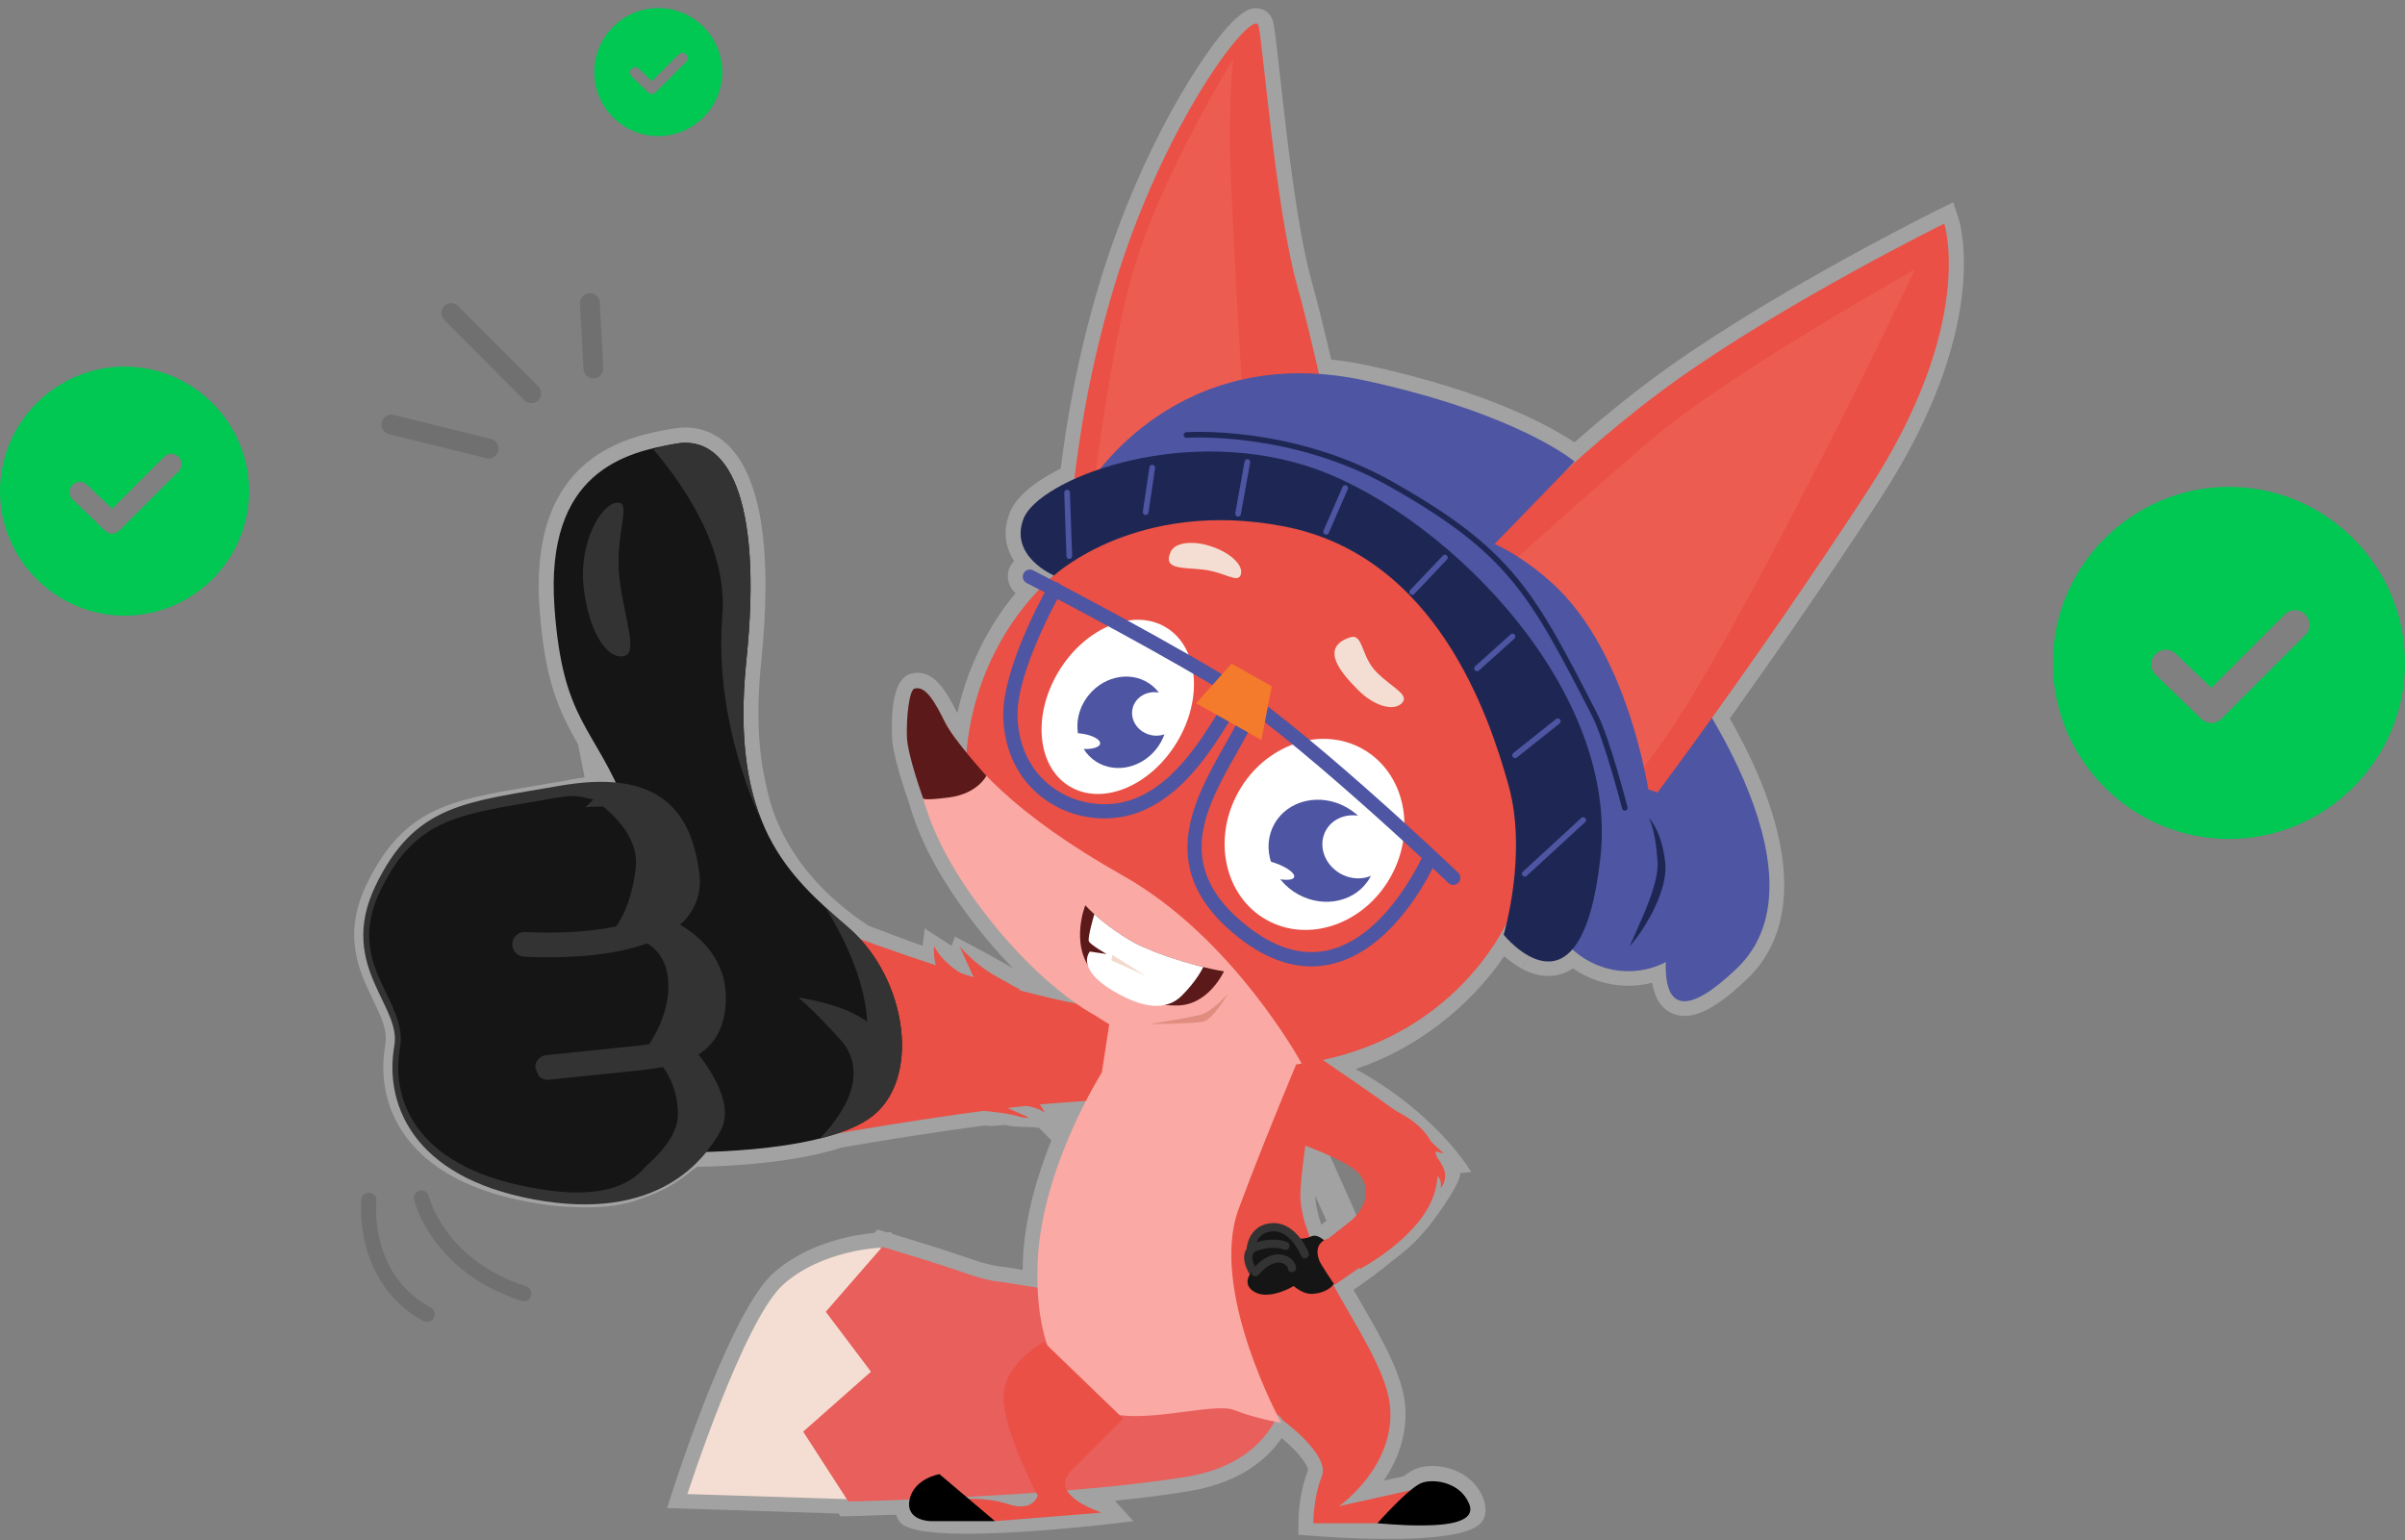 <svg width="292" height="187" viewBox="0 0 292 187" fill="none" xmlns="http://www.w3.org/2000/svg">
<rect x="0" y="0" width="292" height="187" fill="#808080" stroke="none"/>
<path d="M270.622 59.115C258.864 59.115 249.243 68.735 249.243 80.493C249.243 92.252 258.864 101.872 270.622 101.872C282.38 101.872 292 92.252 292 80.493C292 68.735 282.38 59.115 270.622 59.115ZM279.886 77.108L269.731 87.263C269.375 87.62 268.84 87.798 268.484 87.798C268.128 87.798 267.593 87.62 267.237 87.263L261.714 81.919C261.001 81.206 261.001 80.137 261.714 79.424C262.427 78.712 263.496 78.712 264.208 79.424L268.484 83.522L277.392 74.614C278.104 73.902 279.173 73.902 279.886 74.614C280.599 75.327 280.599 76.396 279.886 77.108Z" fill="#00C853"/>
<path d="M15.121 44.514C6.805 44.514 0 51.319 0 59.636C0 67.953 6.805 74.757 15.121 74.757C23.438 74.757 30.243 67.953 30.243 59.636C30.243 51.319 23.438 44.514 15.121 44.514ZM21.674 57.242L14.491 64.424C14.239 64.676 13.861 64.802 13.609 64.802C13.357 64.802 12.979 64.676 12.727 64.424L8.821 60.644C8.317 60.14 8.317 59.384 8.821 58.88C9.325 58.376 10.081 58.376 10.585 58.88L13.609 61.778L19.91 55.477C20.414 54.973 21.17 54.973 21.674 55.477C22.178 55.981 22.178 56.737 21.674 57.242Z" fill="#00C853"/>
<path d="M79.921 0.979C75.646 0.979 72.147 4.478 72.147 8.754C72.147 13.029 75.646 16.528 79.921 16.528C84.197 16.528 87.696 13.029 87.696 8.754C87.696 4.478 84.197 0.979 79.921 0.979ZM83.29 7.523L79.598 11.215C79.468 11.345 79.274 11.41 79.144 11.41C79.014 11.41 78.82 11.345 78.691 11.215L76.682 9.272C76.423 9.013 76.423 8.624 76.682 8.365C76.942 8.106 77.33 8.106 77.589 8.365L79.144 9.855L82.383 6.616C82.642 6.357 83.031 6.357 83.29 6.616C83.549 6.875 83.549 7.264 83.29 7.523Z" fill="#00C853"/>
<g opacity="0.27">
<path d="M157.635 186.351V185.801L157.671 184.027C157.749 182.814 157.998 180.562 158.807 178.544C158.895 177.974 157.51 176.184 155.622 174.623C153.236 178.041 149.485 180.199 144.454 181.05C141.933 181.475 138.893 181.869 135.371 182.227L137.612 184.712C137.612 184.712 112.262 188.001 109.357 184.92C109.134 184.681 108.937 184.339 108.786 183.924C105.316 184.053 103.075 184.105 103.049 184.105L102.033 184.126L101.81 183.784L80.993 183.12L81.735 180.822C82.451 178.601 88.893 158.999 93.92 154.559C98.277 150.71 104.144 149.88 106.172 149.703L106.52 149.304L107.64 149.631C107.645 149.631 107.65 149.631 107.656 149.636L108.231 149.62L108.304 149.828C110 150.331 114.529 151.701 117.34 152.691C120.307 153.739 121.563 153.801 121.573 153.801L121.822 153.822L124.156 154.196C124.161 153.781 124.177 153.36 124.192 152.94C124.426 147.753 125.998 142.581 127.652 138.468L126.132 136.922L126.112 136.943C124.597 136.746 123.295 136.922 122.346 136.658C121.703 136.476 121.039 136.829 119.503 136.673C113.221 137.493 106.639 138.572 102.157 139.345C102.074 139.37 101.996 139.396 101.913 139.422L101.695 139.49C101.421 139.573 101.151 139.656 100.876 139.728L100.814 139.744C100.539 139.822 100.243 139.9 99.947 139.972C94.589 141.31 88.287 141.622 84.635 141.679C84.427 141.84 84.204 141.995 83.971 142.151L83.903 142.203C82.202 143.665 80.2 144.77 77.959 145.491C75.246 146.612 71.947 146.69 69.628 146.56C67.263 146.513 65.053 146.103 63.984 145.906C49.299 143.188 45.466 134.303 46.778 126.895C47.09 125.132 46.249 123.394 45.279 121.381C43.599 117.906 41.508 113.574 44.548 107.313C48.998 98.132 54.73 97.162 64.223 95.549C65.089 95.403 65.997 95.248 66.946 95.082C67.439 94.994 67.87 94.931 68.248 94.88C69.042 94.703 69.975 94.516 70.982 94.402C70.722 93.126 70.453 91.772 70.173 90.356C67.838 86.3 66.137 82.627 65.509 73.856C64.166 55.052 76.548 52.931 81.834 52.028C82.772 51.867 83.701 51.867 84.583 52.033C85.102 52.132 85.6 52.277 86.066 52.479C86.289 52.573 86.507 52.681 86.72 52.801C88.966 54.041 90.631 56.494 91.668 60.084C91.71 60.224 91.751 60.369 91.788 60.514C91.959 61.147 92.099 61.764 92.224 62.402C92.296 62.771 92.358 63.149 92.421 63.538C92.727 65.504 92.903 67.73 92.934 70.162C92.939 70.66 92.945 71.164 92.939 71.682C92.919 74.307 92.742 77.207 92.426 80.309C92.364 80.916 92.312 81.481 92.27 82.031C92.26 82.15 92.255 82.264 92.244 82.378L92.229 82.607C92.203 82.97 92.177 83.328 92.161 83.675C92.156 83.82 92.146 83.966 92.141 84.111L92.13 84.427C92.12 84.702 92.109 84.982 92.099 85.252C92.094 85.434 92.094 85.62 92.089 85.802V85.947C92.084 86.217 92.084 86.487 92.084 86.751C92.084 86.969 92.089 87.187 92.094 87.405C92.099 87.695 92.104 87.939 92.109 88.178C92.12 88.411 92.125 88.645 92.141 88.873C92.151 89.096 92.161 89.319 92.177 89.537C92.192 89.77 92.208 90.004 92.229 90.232C92.244 90.434 92.265 90.631 92.281 90.828C92.301 91.062 92.327 91.295 92.353 91.523C92.374 91.7 92.395 91.876 92.421 92.053C92.452 92.286 92.483 92.519 92.519 92.748L92.592 93.204C92.633 93.438 92.67 93.676 92.716 93.91L92.789 94.273C92.841 94.522 92.893 94.771 92.945 95.014L92.996 95.232C93.344 96.7 94.625 105.301 105.477 112.428C107.578 113.185 110.037 114.176 112.023 114.845L112.267 112.744L115.54 114.845L115.945 113.725C115.96 113.74 119.503 115.582 121.63 116.801C122.143 117.097 122.6 117.351 122.994 117.574C121.007 115.54 118.813 112.999 116.604 109.881C113.574 105.612 111.541 101.587 110.389 97.572C110.353 97.484 110.327 97.39 110.306 97.302C109.933 96.249 108.387 91.778 108.304 89.547C108.179 86.341 108.47 82.399 110.55 81.823C113.325 81.05 114.881 83.929 116.235 86.59C116.93 83.395 118.077 80.324 119.654 77.414C120.696 75.495 121.92 73.69 123.305 72.019C122.932 71.698 122.652 71.283 122.496 70.8C122.278 70.121 122.335 69.395 122.667 68.757C122.792 68.518 122.948 68.3 123.129 68.114C122.128 66.578 121.682 64.607 122.6 62.257C123.523 59.881 126.558 58.004 128.783 56.899C130.246 45.274 132.959 34.5 136.844 24.868C139.334 18.7 142.42 12.698 145.538 7.973C150.222 0.871 151.913 0.97 152.634 1.006C153.547 1.058 154.299 1.675 154.553 2.578C154.75 3.278 154.953 5.058 155.388 9.005C156.161 15.997 157.453 27.705 159.253 34.153C159.912 36.518 160.711 39.713 161.629 43.666C163.159 43.822 164.705 44.071 166.251 44.408C180.946 47.614 188.431 51.883 191.154 53.719C195.226 50.14 199.169 46.996 202.898 44.361C216.302 34.889 235.085 25.578 235.272 25.485L237.15 24.556L237.798 26.548C237.969 27.077 241.865 39.729 228.264 60.592C221.365 71.174 214.647 80.775 210.02 87.244C218.04 101.307 218.792 112.521 212.106 118.896C208.049 122.766 205.238 124.042 202.997 123.036C201.71 122.46 200.906 121.22 200.59 119.332C199.833 119.524 199.055 119.643 198.261 119.68C195.662 119.804 193.131 119.068 190.978 117.589C189.199 118.782 187.041 118.829 184.842 117.662L185.563 116.308L185.542 116.298L184.821 117.652C183.97 117.2 183.223 116.63 182.632 116.106C178.404 122.315 171.868 127.404 164.591 129.81C174.529 135.236 178.638 142.322 178.638 142.322L177.284 142.441C177.387 143.811 173.715 148.692 172.978 149.496C171.899 150.772 170.535 152.017 168.912 153.194C167.61 154.33 165.628 155.736 164.336 156.623C164.617 157.111 164.897 157.593 165.172 158.07C167.833 162.671 170.343 167.024 170.613 170.79C170.872 174.452 169.565 177.507 168.009 179.784L170.452 179.24C171.095 178.747 171.63 178.435 172.117 178.275C174.462 177.491 178.653 178.337 180.08 181.916C180.505 182.974 180.505 184.1 179.836 184.894C177.03 188.198 157.635 186.351 157.635 186.351ZM169.539 183.156C170.343 183.265 171.308 183.363 172.159 183.363C174.815 183.363 176.008 183.151 176.542 182.954C175.764 181.657 173.938 181.48 173.253 181.714C173.253 181.714 173.009 181.812 172.392 182.321L172.055 182.596L169.539 183.156ZM112.189 182.637C112.35 182.751 112.806 182.85 113.024 182.85H115.851L112.661 180.152L117.236 179.914C120.188 179.758 123.031 179.587 125.686 179.4L126.879 179.317L126.885 179.323L129.406 179.12C135.304 178.643 140.164 178.088 143.847 177.465C148.287 176.719 151.425 174.773 153.179 171.687L153.542 170.987L154.75 168.409L156.582 170.582C156.789 170.831 156.95 171.018 157.048 171.132C158.817 172.444 163.569 176.387 162.163 179.893C161.997 180.308 161.862 180.749 161.748 181.185C162.832 180.334 167.35 176.459 166.966 171.049C166.759 168.113 164.342 163.932 162.002 159.886C161.338 158.74 160.653 157.557 160.01 156.385L159.45 155.368L160.14 154.434L161.582 152.256L160.736 153.158L159.595 152.515L159.476 152.489L158.247 153.008L157.52 151.322C156.41 148.619 155.938 146.337 156.073 144.35C156.172 142.846 156.374 140.989 156.675 138.826L156.986 136.575L160.379 137.866L165.498 149.34L161.992 152.1L161.712 152.126L161.66 152.178L162.516 153.459C163.75 152.608 165.472 151.374 166.546 150.424L166.686 150.316C168.113 149.283 169.29 148.215 170.198 147.136L170.255 147.068C171.142 146.109 171.661 145.284 171.796 144.61L171.863 144.35C171.941 144.127 171.993 143.951 172.029 143.785C172.097 143.5 172.148 143.209 172.19 142.898L172.216 142.747C172.263 142.545 172.299 142.338 172.335 142.135L172.511 141.051L172.439 140.973L172.325 140.496C172.304 140.418 172.283 140.34 172.263 140.263L172.003 139.469L171.588 139.049C171.375 138.769 171.147 138.509 170.888 138.25C170.302 137.674 167.023 135.247 159.564 130.168L156.037 127.767L160.213 126.89C169.067 125.033 176.62 119.586 180.925 111.946C181.013 111.79 181.096 111.629 181.179 111.468L181.314 111.209L187.943 98.64L184.686 112.475C184.644 112.656 184.603 112.822 184.567 112.973C185.028 113.429 185.723 114.036 186.507 114.456L186.527 114.467C188.12 115.312 188.908 114.767 189.526 114.057L190.734 112.661L192.109 113.896C193.784 115.4 195.906 116.173 198.069 116.069C199.236 116.012 200.362 115.712 201.41 115.167L204.159 113.746L204.055 116.842C203.977 119.203 204.475 119.737 204.491 119.752C204.486 119.737 205.736 119.949 209.579 116.282C217.002 109.207 210.695 95.575 206.275 88.079L205.673 87.057L206.363 86.098C210.98 79.665 217.993 69.68 225.203 58.626C234.613 44.195 235.059 34.075 234.675 29.863C229.374 32.586 215.467 39.931 204.968 47.349C200.714 50.352 196.17 54.041 191.466 58.31L190.262 57.07L189.982 57.402C189.925 57.35 183.244 51.862 165.452 47.982C163.626 47.582 161.795 47.318 160.01 47.199L158.662 47.11L158.361 45.793C157.328 41.295 156.447 37.716 155.731 35.154C153.853 28.426 152.541 16.532 151.752 9.43C151.623 8.274 151.493 7.101 151.379 6.111C148.816 9.171 144.143 16.438 140.185 26.258C136.305 35.87 133.633 46.669 132.238 58.361L132.119 59.378L131.185 59.798C127.6 61.417 126.21 62.952 125.956 63.606C124.882 66.365 128.026 67.911 128.664 68.197L131.252 69.338L128.928 71.397C128.84 71.475 128.752 71.547 128.669 71.625L128.088 72.165L127.455 72.823C125.64 74.717 124.084 76.854 122.823 79.173C120.738 83.011 119.503 87.171 119.145 91.534L118.777 96.026L115.929 92.535C115.416 91.907 114.959 91.321 114.57 90.792C114.062 90.061 113.595 89.35 113.17 88.634L113.107 88.525C112.812 87.939 112.407 87.14 112.018 86.487C111.925 87.363 111.868 88.432 111.909 89.443C111.956 90.735 112.931 93.915 113.621 95.886L113.668 95.922L113.787 96.348L114.088 97.188L114.046 97.24C115.11 100.648 116.915 104.118 119.54 107.811C124.509 114.809 129.292 118.679 131.698 120.359L138.696 125.251L130.313 123.627C128.213 123.223 125.842 122.668 123.274 121.978L121.495 121.5L121.511 121.537L120.655 121.277L118.699 120.754L118.787 120.707L117.667 120.37C117.257 120.245 116.842 120.121 116.432 119.991L116.443 120.022L113.055 118.917C110.12 117.958 107.007 116.884 103.807 115.722L103.386 115.571L103.086 115.245C102.671 114.788 102.245 114.373 101.825 114.01C100.938 113.242 99.937 112.376 98.967 111.489L98.78 111.318L98.645 111.1C95.346 105.731 91.637 101.841 91.482 101.68L91.264 101.452L91.134 101.161C90.439 99.6 89.869 97.899 89.443 96.104L89.381 95.855C89.319 95.58 89.262 95.3 89.205 95.02L89.179 94.9C89.158 94.802 89.137 94.708 89.122 94.61C89.075 94.356 89.028 94.091 88.987 93.821L88.966 93.702C88.945 93.572 88.924 93.443 88.904 93.313C88.867 93.064 88.831 92.805 88.795 92.545C88.769 92.353 88.743 92.162 88.722 91.959C88.691 91.71 88.665 91.456 88.644 91.197C88.624 90.984 88.603 90.766 88.587 90.543C88.567 90.294 88.551 90.045 88.53 89.786C88.515 89.547 88.504 89.308 88.489 89.07C88.478 88.821 88.468 88.572 88.458 88.318C88.447 88.058 88.442 87.794 88.442 87.529C88.437 87.249 88.432 87.016 88.432 86.777C88.432 86.492 88.437 86.207 88.437 85.916V85.776C88.437 85.579 88.442 85.377 88.447 85.174C88.458 84.884 88.468 84.588 88.478 84.293L88.489 83.986C88.494 83.826 88.499 83.665 88.51 83.499C88.53 83.125 88.556 82.747 88.582 82.368L88.598 82.16C88.608 82.026 88.613 81.891 88.624 81.756C88.67 81.175 88.722 80.589 88.784 79.982C89.096 76.958 89.262 74.172 89.282 71.662C89.288 71.169 89.288 70.692 89.277 70.225C89.246 67.968 89.085 65.909 88.805 64.114C88.753 63.767 88.691 63.429 88.629 63.103C88.525 62.553 88.401 62.019 88.25 61.469C88.219 61.344 88.183 61.225 88.146 61.106C87.394 58.507 86.284 56.738 84.93 55.991C84.827 55.934 84.718 55.882 84.609 55.835C84.391 55.742 84.147 55.669 83.888 55.623C83.426 55.535 82.933 55.54 82.415 55.628C75.438 56.821 68.077 59.295 69.099 73.617C69.727 82.435 71.526 85.537 73.43 88.821L73.581 89.08L73.638 89.376C74.094 91.689 74.53 93.842 74.919 95.767L75.375 97.997L73.098 97.945C71.921 97.919 70.671 98.075 68.912 98.464L68.731 98.495C68.393 98.537 68.004 98.594 67.532 98.677C66.578 98.843 65.665 98.998 64.788 99.149C55.322 100.757 51.405 101.421 47.769 108.916C45.497 113.6 46.96 116.624 48.506 119.825C49.647 122.19 50.83 124.634 50.311 127.554C49.823 130.314 49.403 139.542 64.602 142.358C65.649 142.555 67.605 142.913 69.685 142.955L69.758 142.96C72.528 143.121 74.94 142.836 76.548 142.151L76.734 142.078C78.56 141.497 80.174 140.61 81.528 139.438L81.865 139.184C82.197 138.961 82.492 138.743 82.741 138.525L83.245 138.084L83.914 138.079C86.616 138.053 93.494 137.845 99.014 136.471C99.278 136.403 99.543 136.336 99.797 136.263C100.087 136.186 100.326 136.113 100.559 136.04L100.782 135.968C100.886 135.937 100.99 135.905 101.089 135.869L101.353 135.802C105.088 135.158 110.322 134.292 115.644 133.54L115.499 133.478L122.05 132.705C122.284 132.679 122.512 132.653 122.745 132.627L122.719 132.596L126.013 132.285C127.056 132.186 128.036 132.103 128.928 132.041C129.847 131.979 130.754 131.911 131.662 131.844L134.899 131.605L133.405 134.489C132.679 135.89 131.771 137.783 130.894 139.993L132.336 143.313L130.381 141.326C129.074 144.853 127.943 149.008 127.756 153.127C127.709 154.201 127.704 155.264 127.741 156.281L127.829 158.496L121.288 157.443C120.733 157.412 119.135 157.22 116.064 156.13C113.59 155.254 109.601 154.04 107.671 153.459L106.198 155.155L105.617 153.428C103.516 153.708 99.33 154.585 96.27 157.292C93.048 160.14 88.245 172.807 85.9 179.66L103.776 180.23L103.926 180.464C105.155 180.427 107.427 180.36 110.317 180.246L112.599 180.152L112.148 182.507C112.189 182.559 112.189 182.606 112.189 182.637ZM127.855 181.595L127.756 181.989C127.741 182.046 127.715 182.15 127.658 182.29L128.249 182.243C128.145 182.098 128.047 181.947 127.964 181.786L127.855 181.595ZM160.275 152.126C160.264 152.131 160.254 152.136 160.244 152.141C160.254 152.136 160.264 152.131 160.275 152.126ZM159.694 145.201C159.72 146.207 159.964 147.369 160.425 148.707L161.043 148.225L159.694 145.201Z" fill="white"/>
</g>
<path d="M93.824 109.985C93.824 109.985 122.877 121.843 136.572 122.673C150.266 123.503 154.826 122.673 154.826 122.673L152.751 131.802C152.751 131.802 141.131 133.047 129.102 133.877C117.068 134.707 96.386 138.566 96.386 138.566L93.824 109.985Z" fill="#EA5045"/>
<path d="M82.37 139.91C82.37 139.91 98.881 140.263 105.428 135.879C111.974 131.496 110.262 118.907 103.031 112.651C95.795 106.395 88.559 100.145 90.618 80.163C92.672 60.182 88.206 52.822 82.137 53.859C76.068 54.896 66.134 57.189 67.322 73.768C68.318 87.695 72.058 87.975 76.006 97.847C76.156 98.231 82.37 139.91 82.37 139.91Z" fill="#161515"/>
<path d="M87.704 74.774C86.573 88.442 92.813 100.44 92.813 100.44L92.818 100.445C90.712 95.72 89.67 89.417 90.624 80.169C92.678 60.187 88.212 52.827 82.143 53.864C81.261 54.015 80.302 54.238 79.316 54.549C83.564 59.56 88.342 67.019 87.704 74.774Z" fill="#333333"/>
<path d="M103.032 112.656C102.087 111.837 101.138 111.017 100.215 110.171C103.587 115.665 106.497 122.61 104.816 128.638C103.498 133.364 101.481 136.357 99.499 138.255C101.797 137.685 103.893 136.917 105.433 135.885C111.979 131.501 110.268 118.912 103.032 112.656Z" fill="#333333"/>
<path d="M80.664 111.852C80.664 111.852 84.316 109.632 83.548 106.323C82.78 103.013 81.722 99.034 77.842 97.245C73.962 95.455 70.689 96.171 66.85 97.12C63.012 98.07 57.42 98.505 53.265 100.7C49.11 102.894 46.765 107.381 46.298 109.751C45.831 112.122 44.965 114.394 46.527 118.009C48.083 121.625 49.349 124.26 49.349 124.997C49.354 125.733 48.669 130.806 49.421 132.248C50.173 133.69 51.231 137.768 54.069 139.614C56.906 141.461 62.757 143.639 65.725 144.272C68.692 144.905 73.884 145.289 77.297 143.842C80.71 142.395 84.502 140.164 85.426 137.814C86.349 135.464 86.971 134.484 85.752 132.316C84.533 130.147 81.25 127.097 81.25 127.097C81.25 127.097 82.811 127.606 84.082 126.714C85.353 125.827 87.952 120.022 85.649 117.309C83.346 114.601 80.664 111.852 80.664 111.852Z" fill="#161515"/>
<path d="M82.781 127.927C82.781 127.927 87.895 133.576 86.152 136.642C84.409 139.702 79.378 146.814 65.102 144.169C50.827 141.523 48.311 133.135 49.354 127.263C50.397 121.392 42.554 117.257 46.968 108.154C51.382 99.05 56.72 98.91 68.049 96.918C79.378 94.926 82.443 99.351 83.403 106.043C84.861 116.189 63.702 114.664 63.702 114.664" stroke="#333333" stroke-width="3" stroke-miterlimit="10" stroke-linecap="round"/>
<path d="M79.512 112.516C79.512 112.516 86.774 114.752 86.634 121.355C86.494 127.958 81.151 128.099 74.631 128.773C68.111 129.447 66.482 129.613 66.482 129.613" stroke="#333333" stroke-width="3" stroke-miterlimit="10" stroke-linecap="round"/>
<path d="M71.196 96.493C71.196 96.493 77.758 100.171 77.188 105.347C76.399 112.454 73.038 114.316 73.038 114.316C73.038 114.316 80.71 112.957 82.52 110.338C84.33 107.718 83.511 102.214 81.472 100.191C76.238 95.009 71.196 96.493 71.196 96.493Z" fill="#333333"/>
<path d="M76.023 113.626C76.023 113.626 80.826 114.005 81.132 119.161C81.438 124.322 77.553 128.472 77.553 128.472C77.553 128.472 85.204 129.172 86.102 124.903C86.999 120.634 86.403 118.622 84.39 115.867C80.863 111.048 76.023 113.626 76.023 113.626Z" fill="#333333"/>
<path d="M79.284 128.239C79.284 128.239 82.313 130.594 82.313 135.345C82.313 139.687 75.207 144.029 75.207 144.029C75.207 144.029 84.626 141.425 85.415 137.814C86.209 134.204 86.37 131.647 84.476 129.727C82.583 127.808 81.156 126.257 81.156 126.257L79.284 128.239Z" fill="#333333"/>
<path d="M78.371 141.663C74.818 146.005 67.509 144.76 64.314 144.169C50.039 141.523 47.523 133.135 48.565 127.263C49.608 121.392 41.765 117.257 46.179 108.154C50.594 99.05 55.931 98.91 67.26 96.918C70.274 96.389 70.098 96.763 72.058 97.063L71.27 97.852C71.27 97.852 57.062 109.3 59.822 116.401C62.581 123.503 66.135 132.586 66.135 132.586L78.371 141.663Z" fill="#161515"/>
<path d="M75.212 70.219C75.85 75.495 77.614 79.453 75.606 79.691C73.604 79.935 71.508 76.683 70.87 71.402C70.232 66.127 72.862 61.277 74.865 61.038C76.867 60.799 74.574 64.939 75.212 70.219Z" fill="#333333"/>
<path d="M100.951 136.652C100.951 136.652 106.175 130.853 102.051 126.267C98.498 122.32 96.921 121.137 96.921 121.137C96.921 121.137 103.234 121.926 105.999 124.691C108.571 127.263 107.97 127.455 106.393 131.003C104.816 134.551 100.951 136.652 100.951 136.652Z" fill="#333333"/>
<path d="M123.885 120.183C123.885 120.183 122.77 119.597 120.726 118.43C118.268 117.024 116.514 114.918 116.514 114.918L118.268 118.777C118.268 118.777 117.453 118.886 115.648 117.47C113.843 116.049 113.423 114.856 113.423 114.856C113.423 114.856 113.148 117.325 114.33 118.357C115.513 119.389 120.685 121.817 120.685 121.817L123.885 120.183Z" fill="#EA5045"/>
<path d="M118.972 134.842C118.972 134.842 121.996 135.091 123.453 135.501C124.911 135.911 124.838 135.662 124.838 135.662L121.472 134.157C121.472 134.157 122.774 134.007 124.455 134.251C126.135 134.5 126.841 135.112 126.841 135.112C126.841 135.112 126.114 133.426 124.978 133.203C123.842 132.975 119.636 133.317 119.636 133.317L118.972 134.842Z" fill="#EA5045"/>
<path d="M106.931 151.509C106.931 151.509 99.918 151.711 95.12 155.954C90.322 160.197 83.459 181.418 83.459 181.418L105.168 182.113L112.258 167.475L106.931 151.509Z" fill="#F4DED3"/>
<path d="M156.495 163.533C156.495 163.533 158.554 176.869 144.149 179.297C129.75 181.724 102.999 182.326 102.999 182.326L97.516 173.84L105.748 166.562L100.26 159.284L107.118 151.405C107.118 151.405 113.29 153.226 116.719 154.434C120.148 155.648 121.517 155.648 121.517 155.648L129.06 156.862L156.495 163.533Z" fill="#E85F5B"/>
<path d="M155.82 172.517C155.82 172.517 161.526 176.667 160.488 179.26C159.451 181.854 159.451 184.966 159.451 184.966H167.232L171.9 180.816L162.563 182.891C162.563 182.891 169.307 178.223 168.788 170.961C168.269 163.699 157.376 152.287 157.895 144.506C158.414 136.725 161.526 122.201 161.526 122.201C161.526 122.201 164.638 114.42 156.857 121.163C149.077 127.907 145.446 156.436 148.558 162.142C151.67 167.848 155.82 172.517 155.82 172.517Z" fill="#EA5045"/>
<path d="M133.775 130.241C133.775 130.241 126.513 141.653 125.994 153.065C125.476 164.477 129.625 169.145 133.775 171.22C137.925 173.295 147.262 170.182 149.856 171.22C152.449 172.257 155.561 172.776 155.561 172.776C155.561 172.776 146.743 156.696 150.374 146.84C154.005 136.984 160.23 122.46 160.23 122.46L134.813 123.497L133.775 130.241Z" fill="#FAA9A4"/>
<path d="M126.737 162.962C126.737 162.962 121.845 165.514 121.845 169.664C121.845 173.814 125.995 181.594 125.995 181.594C125.995 181.594 125.477 183.669 122.364 182.632C119.252 181.594 115.102 182.113 115.102 182.113L120.808 184.707L133.776 183.669C133.776 183.669 127.033 181.594 130.145 178.482C133.257 175.37 136.37 172.257 136.37 172.257L126.737 162.962Z" fill="#EA5045"/>
<path d="M120.807 184.707L114.063 179.001C114.063 179.001 110.951 179.52 110.432 182.113C109.914 184.707 113.026 184.707 113.026 184.707H120.807Z" fill="black"/>
<path d="M167.231 184.966C167.231 184.966 171.122 180.557 172.678 180.038C174.234 179.52 177.347 180.038 178.384 182.632C179.421 185.226 174.234 185.226 172.159 185.226C170.084 185.226 167.231 184.966 167.231 184.966Z" fill="black"/>
<path d="M161.625 152.712C161.298 152.235 160.78 150.969 160.245 150.839C159.706 150.71 158.819 150.699 158.471 150.865C158.124 151.031 157.133 150.139 156.153 149.444C155.172 148.744 152.703 148.987 152.158 150.264C151.614 151.54 151.718 152.001 151.718 152.001C151.718 152.001 151.069 152.893 151.629 153.604C152.19 154.315 152.511 154.87 152.511 154.87C152.511 154.87 151.775 155.202 151.987 155.788C152.2 156.379 152.459 156.737 153.601 156.711C154.742 156.685 155.981 156.447 156.469 155.928C156.957 155.409 157.361 155.762 157.361 155.762C157.361 155.762 158.471 156.748 159.504 156.742C160.536 156.737 161.573 155.606 161.573 155.606C161.573 155.606 162.419 153.869 161.625 152.712Z" fill="#161515"/>
<path d="M152.257 154.631C152.257 154.631 150.431 152.001 152.651 151.332C154.877 150.663 156.075 151.275 156.075 151.275" stroke="#333333" stroke-miterlimit="10" stroke-linecap="round"/>
<path d="M156.578 153.744C156.578 153.744 155.951 151.727 154.104 153.179C152.257 154.631 151.189 155.71 152.636 156.483C154.083 157.261 156.796 155.845 156.962 155.596C157.128 155.347 158.041 156.665 159.317 156.613C160.593 156.561 162.362 155.773 161.942 153.713C161.522 151.654 159.945 150.259 159.369 150.591C158.793 150.923 157.673 150.923 157.673 150.923" stroke="#161515" stroke-miterlimit="10"/>
<path d="M157.9 136.766C157.9 136.766 168.949 136.217 169.13 140.257C169.317 144.298 163.725 149.828 163.725 149.828" stroke="#EA5045" stroke-miterlimit="10"/>
<path d="M164.874 153.646C164.874 153.646 172.561 149.636 173.811 144.231C175.061 138.826 171.913 136.035 166.378 134.168C160.843 132.3 158.571 131.693 158.571 131.693" stroke="#EA5045" stroke-miterlimit="10"/>
<path d="M164.136 148.147L161.288 150.383C161.288 150.383 159.307 150.788 160.189 153.085C160.375 153.573 162.03 156.011 162.03 156.011C162.03 156.011 165.817 153.526 167.757 151.815C169.697 150.103 173.063 147.613 173.582 144.999C174.101 142.379 175.283 140.071 172.171 136.995C170.636 135.475 159.104 127.694 159.104 127.694L156.775 138.499C156.775 138.499 163.638 140.787 165.049 142.587C167.3 145.429 164.136 148.147 164.136 148.147Z" fill="#EA5045"/>
<path d="M152.422 154.476C152.422 154.476 154.394 152.007 156.178 153.06C156.868 153.464 156.863 153.978 156.863 153.978" stroke="#333333" stroke-miterlimit="10" stroke-linecap="round"/>
<path d="M151.852 151.7C151.852 151.7 151.982 149.112 154.534 149.014C157.091 148.92 158.424 152.292 158.424 152.292" stroke="#333333" stroke-miterlimit="10" stroke-linecap="round"/>
<path d="M170.72 135.807L175.29 140.071L173.542 139.604C173.542 139.604 174.496 140.231 175.217 141.741C175.917 143.199 174.911 144.283 174.911 144.283C174.911 144.283 175.378 142.535 173.236 142.146C171.093 141.762 170.72 135.807 170.72 135.807Z" fill="#EA5045"/>
<path d="M203.449 80.516C203.449 80.516 223.026 106.006 210.846 117.62C198.667 129.235 202.988 111.582 202.988 111.582L187.395 107.614L203.449 80.516Z" fill="#4E55A2"/>
<path d="M182.518 112.869C173.456 128.949 152.391 134.251 135.47 124.711C118.549 115.172 112.439 94.548 121.247 78.327C130.164 61.894 151.374 56.945 168.295 66.485C185.216 76.024 191.58 96.788 182.518 112.869Z" fill="#EA5045"/>
<path d="M142.854 90.193C146.102 84.873 145.538 78.607 141.594 76.199C137.65 73.791 131.82 76.153 128.571 81.473C125.323 86.794 125.887 93.059 129.831 95.467C133.775 97.875 139.605 95.514 142.854 90.193Z" fill="white"/>
<path d="M178.623 68.466C178.623 68.466 190.491 55.384 203.931 45.886C217.371 36.388 236.061 27.155 236.061 27.155C236.061 27.155 240.013 39.273 226.734 59.643C213.45 80.013 198.038 100.98 192.83 107.033C187.622 113.082 185.599 116.23 185.599 116.23C185.599 116.23 193.178 100.036 188.541 87.54C183.903 75.044 178.623 68.466 178.623 68.466Z" fill="#EA5045"/>
<path d="M140.323 91.031C142.333 88.578 142.143 85.099 139.9 83.263C137.657 81.425 134.21 81.925 132.2 84.379C130.191 86.833 130.38 90.311 132.624 92.148C134.867 93.985 138.314 93.485 140.323 91.031Z" fill="#4E55A2"/>
<path d="M168.82 106.514C172.049 100.787 170.54 93.817 165.449 90.947C160.358 88.077 153.613 90.394 150.384 96.121C147.156 101.848 148.665 108.818 153.756 111.688C158.847 114.558 165.591 112.242 168.82 106.514Z" fill="white"/>
<path d="M166.329 106.573C167.968 103.666 166.701 99.845 163.5 98.04C160.298 96.235 156.373 97.129 154.734 100.036C153.095 102.943 154.362 106.764 157.564 108.569C160.766 110.374 164.69 109.48 166.329 106.573Z" fill="#4E55A2"/>
<path d="M176.449 107.454C176.236 107.454 176.018 107.376 175.852 107.215C175.66 107.028 156.327 88.629 147.037 83.084C137.69 77.508 124.779 70.858 124.649 70.79C124.224 70.572 124.058 70.054 124.275 69.628C124.493 69.203 125.012 69.037 125.437 69.255C125.567 69.322 138.525 75.993 147.919 81.6C157.375 87.244 176.246 105.202 177.04 105.965C177.382 106.292 177.398 106.841 177.071 107.184C176.9 107.365 176.677 107.454 176.449 107.454Z" fill="#4E55A2"/>
<path d="M159.216 117.346C156.338 117.346 153.412 116.199 150.476 113.912C140.05 105.794 144.848 97.307 148.702 90.481C149.153 89.682 149.584 88.925 149.988 88.168C150.087 87.986 149.994 87.789 149.9 87.659C149.729 87.415 149.501 87.327 149.428 87.327C149.428 87.332 149.418 87.343 149.407 87.358C146.648 91.824 143.556 96.358 138.8 98.417C135.189 99.979 130.842 99.616 127.45 97.468C123.954 95.248 121.951 91.56 121.811 87.083C121.625 81.097 127.082 71.496 127.315 71.091C127.554 70.676 128.078 70.536 128.492 70.769C128.907 71.008 129.048 71.532 128.814 71.947C128.762 72.04 123.367 81.528 123.539 87.026C123.663 90.917 125.38 94.107 128.378 96.01C131.294 97.857 135.023 98.174 138.115 96.835C142.41 94.973 145.325 90.683 147.939 86.451C148.479 85.574 149.522 85.351 150.476 85.901C151.487 86.482 152.151 87.799 151.508 88.987C151.093 89.76 150.663 90.522 150.206 91.332C146.311 98.22 142.285 105.348 151.534 112.547C154.958 115.214 158.314 116.147 161.514 115.323C168.574 113.502 172.812 103.781 172.854 103.682C173.04 103.247 173.549 103.039 173.984 103.231C174.42 103.418 174.628 103.926 174.441 104.362C174.254 104.793 169.83 114.959 161.95 116.993C161.048 117.231 160.135 117.346 159.216 117.346Z" fill="#4E55A2"/>
<path d="M158.044 129.141C158.044 129.141 149.791 113.906 136.377 106.343C122.963 98.781 117.631 92.561 114.741 87.716C111.852 82.871 110.892 83.136 111.007 87.218C111.115 91.295 110.462 98.158 118.077 108.88C125.692 119.602 132.876 123.249 132.876 123.249C132.876 123.249 141.404 128.918 146.975 129.593C152.546 130.267 158.044 129.141 158.044 129.141Z" fill="#FAA9A4"/>
<path d="M112.07 96.908C112.07 96.908 111.764 97.281 115.234 96.83C118.705 96.374 119.763 94.2 119.763 94.2C119.763 94.2 115.888 89.967 114.747 87.716C113.606 85.465 112.464 83.214 111.033 83.613C110.358 83.8 110.026 87.337 110.115 89.521C110.192 91.705 112.07 96.908 112.07 96.908Z" fill="#5B1A19"/>
<g opacity="0.36">
<path opacity="0.36" d="M232.565 32.664C232.565 32.664 209.767 45.446 200.684 53.206C191.602 60.966 180.542 70.993 180.542 70.993L184.594 80.304L187.317 77.222L185.75 82.871L188.811 83.748L187.322 84.744L188.463 86.487L186.746 87.223L189.558 98.412C189.558 98.412 192.883 104.02 203.444 87.737C214.005 71.454 232.565 32.664 232.565 32.664Z" fill="#FAA9A4"/>
</g>
<path d="M164.175 64.161C164.175 64.161 160.155 44.216 157.494 34.682C154.833 25.148 153.329 5.016 152.794 3.107C152.26 1.198 144.588 10.535 138.514 25.589C132.44 40.642 130.785 54.974 130.209 60.276C129.633 65.577 130.775 67.823 130.775 67.823C130.775 67.823 144.464 63.492 148.546 63.377C152.623 63.274 164.175 64.161 164.175 64.161Z" fill="#EA5045"/>
<g opacity="0.36">
<path opacity="0.36" d="M151.705 61.764C151.705 61.764 149.273 23.623 149.319 16.418C149.366 9.212 149.786 7.039 149.786 7.039C149.786 7.039 140.926 21.33 137.524 33.069C134.121 44.807 131.838 67.112 131.838 67.112L142.343 62.672L140.2 61.09L143.67 60.633L143.748 59.072L146.798 60.789L151.705 61.764Z" fill="#FAA9A4"/>
</g>
<path d="M143.029 87.44C143.411 86.042 142.492 84.572 140.975 84.157C139.458 83.742 137.918 84.539 137.535 85.937C137.153 87.335 138.072 88.805 139.589 89.22C141.106 89.635 142.646 88.838 143.029 87.44Z" fill="white"/>
<path d="M168.161 104.847C169.174 103.05 168.391 100.689 166.412 99.573C164.433 98.458 162.007 99.01 160.994 100.807C159.981 102.603 160.764 104.964 162.743 106.08C164.722 107.196 167.148 106.644 168.161 104.847Z" fill="white"/>
<path d="M149.532 80.589L145.222 85.387L153.148 89.853L154.413 83.338L149.532 80.589Z" fill="#F47B2B"/>
<path d="M198.171 117.917C203.963 117.64 208.419 112.407 208.123 106.229C207.828 100.05 202.893 95.266 197.101 95.543C191.309 95.821 186.853 101.054 187.149 107.232C187.444 113.411 192.379 118.194 198.171 117.917Z" fill="#4E55A2"/>
<path d="M132.326 58.662C132.326 58.662 142.923 41.223 165.851 46.229C184.452 50.29 191.175 56.043 191.175 56.043L177.626 70.017C177.626 70.017 170.374 62.434 161.073 60.405C151.773 58.377 132.326 58.662 132.326 58.662Z" fill="#4E55A2"/>
<path d="M171.365 64.954C171.365 64.954 178.254 61.78 188.26 70.635C198.266 79.489 200.466 97.956 200.466 97.956L195.003 102.837L171.365 64.954Z" fill="#4E55A2"/>
<path d="M127.974 69.882C127.974 69.882 122.481 67.574 124.281 62.963C126.075 58.351 142.706 51.654 158.449 56.515C174.192 61.375 196.627 82.861 194.319 104.056C192.01 125.251 182.564 113.502 182.564 113.502C182.564 113.502 185.5 103.76 183.156 95.357C180.811 86.954 174.395 67.481 155.886 63.917C138.063 60.478 127.974 69.882 127.974 69.882Z" fill="#1E2754"/>
<path d="M197.867 114.892C198.438 113.605 199.014 112.345 199.548 111.079C199.802 110.441 200.077 109.814 200.3 109.17C200.539 108.532 200.751 107.889 200.912 107.241C201.083 106.598 201.208 105.944 201.244 105.301C201.26 105.14 201.249 104.984 201.254 104.824L201.223 104.315C201.197 103.978 201.177 103.636 201.14 103.298C201.068 102.624 200.974 101.95 200.819 101.281C200.673 100.611 200.487 99.948 200.191 99.315C200.679 99.833 201.005 100.477 201.296 101.13C201.571 101.789 201.784 102.474 201.929 103.174C202.007 103.522 202.074 103.874 202.116 104.227L202.183 104.756C202.193 104.943 202.214 105.135 202.214 105.321C202.219 106.074 202.09 106.8 201.913 107.5C201.726 108.2 201.488 108.875 201.213 109.528C200.922 110.177 200.627 110.82 200.274 111.432C199.589 112.667 198.806 113.839 197.867 114.892Z" fill="#1E2754"/>
<path d="M129.827 67.87C129.64 67.87 129.489 67.725 129.484 67.538L129.214 59.824C129.209 59.632 129.355 59.472 129.546 59.466C129.744 59.461 129.899 59.606 129.904 59.798L130.174 67.512C130.179 67.704 130.034 67.865 129.842 67.87C129.832 67.87 129.827 67.87 129.827 67.87Z" fill="#4E55A2"/>
<path d="M139.096 62.537C139.081 62.537 139.06 62.537 139.044 62.532C138.858 62.506 138.728 62.33 138.754 62.138L139.558 56.733C139.584 56.546 139.765 56.416 139.952 56.442C140.139 56.468 140.268 56.645 140.243 56.837L139.438 62.242C139.413 62.413 139.262 62.537 139.096 62.537Z" fill="#4E55A2"/>
<path d="M150.319 62.724C150.299 62.724 150.278 62.724 150.257 62.719C150.07 62.688 149.946 62.506 149.977 62.319L151.108 56.043C151.139 55.856 151.32 55.732 151.507 55.763C151.694 55.794 151.818 55.975 151.787 56.162L150.656 62.439C150.631 62.605 150.485 62.724 150.319 62.724Z" fill="#4E55A2"/>
<path d="M161.012 64.923C160.965 64.923 160.918 64.913 160.872 64.892C160.695 64.814 160.617 64.612 160.695 64.436L163.003 59.124C163.081 58.948 163.284 58.87 163.46 58.948C163.636 59.026 163.714 59.228 163.636 59.404L161.328 64.716C161.276 64.846 161.146 64.923 161.012 64.923Z" fill="#4E55A2"/>
<path d="M171.469 72.237C171.386 72.237 171.298 72.206 171.23 72.144C171.09 72.014 171.085 71.796 171.215 71.656L175.183 67.465C175.313 67.325 175.53 67.32 175.67 67.45C175.811 67.579 175.816 67.797 175.686 67.937L171.718 72.128C171.656 72.201 171.562 72.237 171.469 72.237Z" fill="#4E55A2"/>
<path d="M179.332 81.507C179.238 81.507 179.145 81.471 179.072 81.393C178.942 81.253 178.958 81.035 179.098 80.905L183.414 77.03C183.554 76.901 183.772 76.916 183.901 77.056C184.031 77.196 184.016 77.414 183.876 77.544L179.56 81.419C179.498 81.476 179.415 81.507 179.332 81.507Z" fill="#4E55A2"/>
<path d="M183.95 92.053C183.846 92.053 183.748 92.006 183.68 91.923C183.561 91.772 183.587 91.555 183.738 91.435L188.92 87.311C189.07 87.192 189.288 87.218 189.407 87.368C189.526 87.519 189.501 87.737 189.35 87.856L184.168 91.98C184.101 92.027 184.023 92.053 183.95 92.053Z" fill="#4E55A2"/>
<path d="M185.126 106.447C185.033 106.447 184.939 106.411 184.872 106.333C184.742 106.193 184.753 105.975 184.893 105.845L191.989 99.325C192.129 99.195 192.347 99.206 192.476 99.346C192.606 99.486 192.596 99.704 192.456 99.834L185.359 106.354C185.292 106.416 185.209 106.447 185.126 106.447Z" fill="#4E55A2"/>
<path d="M197.275 98.433C197.12 98.433 196.98 98.329 196.943 98.174C196.923 98.091 194.786 89.822 193.302 86.938C185.718 72.196 183.161 67.227 168.663 59.051C156.696 52.308 144.205 53.154 144.08 53.164C143.888 53.179 143.722 53.034 143.712 52.847C143.697 52.656 143.842 52.49 144.029 52.479C144.158 52.469 156.857 51.608 169 58.455C183.68 66.728 186.258 71.745 193.909 86.627C195.429 89.578 197.514 97.665 197.602 98.007C197.649 98.194 197.54 98.381 197.353 98.428C197.332 98.433 197.307 98.433 197.275 98.433Z" fill="#1E2754"/>
<path d="M170.193 85.392C169.156 86.419 166.78 85.698 164.887 83.779C162.993 81.865 160.057 78.68 163.906 77.393C165.525 76.854 165.213 79.686 167.112 81.6C169.005 83.519 171.231 84.365 170.193 85.392Z" fill="#F4DED3"/>
<path d="M150.649 69.779C150.28 70.894 148.74 69.467 146.053 69.161C143.578 68.881 141.089 69.203 142.162 66.952C142.665 65.899 144.735 65.567 147.075 66.35C149.419 67.128 151.017 68.663 150.649 69.779Z" fill="#F4DED3"/>
<path d="M131.771 109.923C131.771 109.923 134.858 113.424 139.697 115.385C144.537 117.346 148.604 117.947 148.604 117.947C148.604 117.947 146.742 122.107 142.867 122.092C138.992 122.076 136.087 121.091 133.385 118.751C129.546 115.431 131.771 109.923 131.771 109.923Z" fill="#5B1A19"/>
<path d="M132.866 111.007C132.866 111.007 132.005 113.922 132.207 114.306C132.461 114.773 134.365 115.846 134.365 115.846L132.332 115.545C132.332 115.545 130.189 117.864 136.378 120.992C138.696 122.164 141.508 122.859 143.453 120.93C145.398 119 146.083 117.428 146.083 117.428C146.083 117.428 142.11 116.484 138.826 115.006C135.537 113.528 132.866 111.007 132.866 111.007Z" fill="white"/>
<path d="M135.04 115.945L134.941 116.624L139.102 118.487L135.04 115.945Z" fill="#F3D9CD"/>
<path d="M139.568 124.348C139.568 124.348 143.531 123.757 145.772 123.212C147.162 122.875 149.082 120.681 149.082 120.681C149.082 120.681 147.271 123.762 146.151 124.037C145.036 124.307 139.568 124.348 139.568 124.348Z" fill="#E08D80"/>
<path d="M133.568 90.298C133.633 89.792 132.594 89.242 131.247 89.068C129.901 88.895 128.756 89.164 128.691 89.67C128.626 90.175 129.665 90.726 131.011 90.9C132.358 91.073 133.503 90.804 133.568 90.298Z" fill="white"/>
<path d="M157.126 106.503C157.282 106.036 156.186 105.249 154.678 104.745C153.17 104.242 151.82 104.212 151.664 104.68C151.508 105.147 152.604 105.934 154.112 106.438C155.621 106.941 156.97 106.971 157.126 106.503Z" fill="white"/>
<g opacity="0.45">
<path opacity="0.45" d="M63.595 158.003C63.502 158.003 63.403 157.987 63.31 157.956C52.489 154.45 50.357 146.052 50.269 145.694C50.15 145.196 50.456 144.692 50.954 144.573C51.452 144.454 51.95 144.76 52.069 145.258C52.147 145.579 54.087 153.023 63.875 156.193C64.363 156.348 64.627 156.872 64.472 157.36C64.352 157.754 63.984 158.003 63.595 158.003Z" fill="#333333"/>
</g>
<g opacity="0.45">
<path opacity="0.45" d="M51.857 160.525C51.706 160.525 51.556 160.488 51.416 160.411C42.857 155.768 43.858 145.762 43.868 145.658C43.926 145.15 44.382 144.776 44.89 144.839C45.399 144.896 45.767 145.352 45.71 145.86C45.669 146.234 44.854 154.741 52.298 158.777C52.749 159.02 52.915 159.586 52.671 160.032C52.5 160.348 52.184 160.525 51.857 160.525Z" fill="#333333"/>
</g>
<g opacity="0.45">
<path opacity="0.45" d="M64.513 48.957C64.207 48.957 63.896 48.837 63.662 48.604L53.936 38.857C53.469 38.39 53.469 37.628 53.936 37.161C54.403 36.694 55.165 36.694 55.632 37.161L65.358 46.908C65.825 47.375 65.825 48.137 65.358 48.604C65.125 48.843 64.819 48.957 64.513 48.957Z" fill="#333333"/>
</g>
<g opacity="0.45">
<path opacity="0.45" d="M59.337 55.674C59.244 55.674 59.145 55.664 59.047 55.638L47.225 52.712C46.582 52.551 46.188 51.903 46.348 51.26C46.509 50.617 47.158 50.222 47.801 50.383L59.623 53.309C60.266 53.47 60.66 54.118 60.499 54.761C60.364 55.311 59.871 55.674 59.337 55.674Z" fill="#333333"/>
</g>
<g opacity="0.45">
<path opacity="0.45" d="M72.04 45.948C71.407 45.948 70.878 45.45 70.842 44.812L70.427 36.86C70.391 36.196 70.899 35.636 71.563 35.6C72.222 35.569 72.787 36.072 72.824 36.736L73.239 44.688C73.275 45.352 72.767 45.912 72.103 45.948C72.082 45.948 72.061 45.948 72.04 45.948Z" fill="#333333"/>
</g>
</svg>
